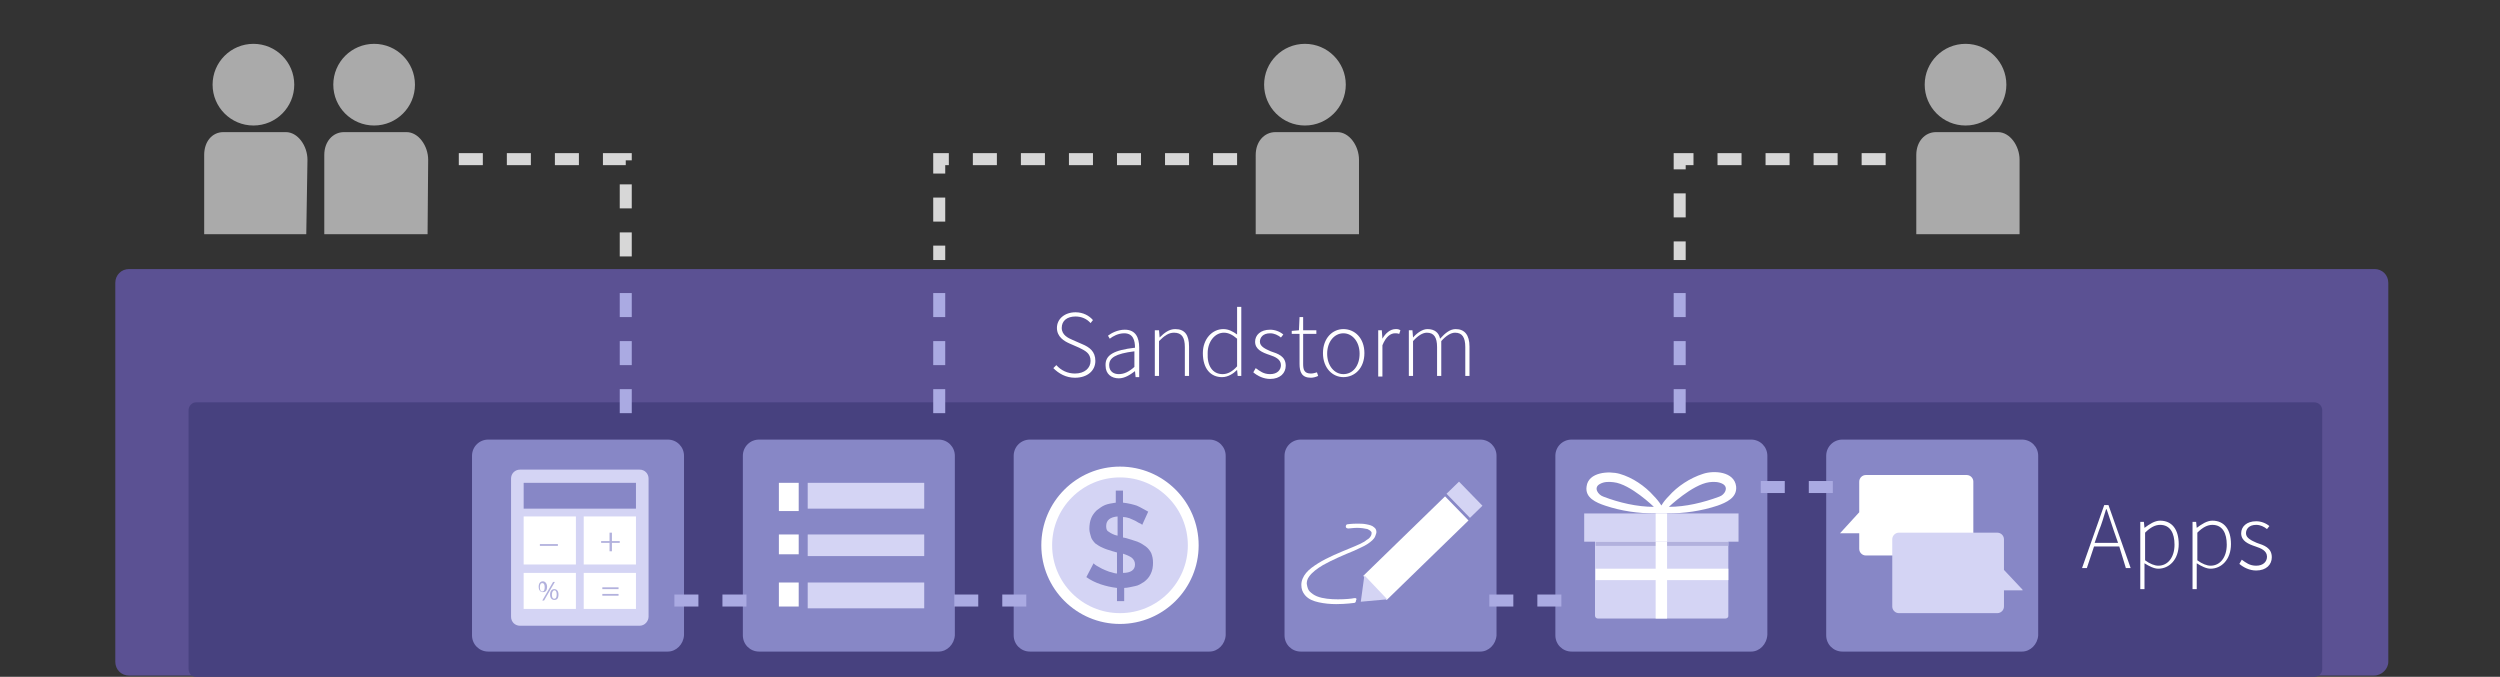 <?xml version="1.0" encoding="utf-8"?>
<!-- Generator: Adobe Illustrator 19.2.0, SVG Export Plug-In . SVG Version: 6.00 Build 0)  -->
<svg version="1.1" id="Layer_1" xmlns="http://www.w3.org/2000/svg" xmlns:xlink="http://www.w3.org/1999/xlink" x="0px" y="0px"
	 viewBox="0 0 416.3 112.7" style="enable-background:new 0 0 416.3 112.7;" xml:space="preserve">
<rect x="0" y="0" width="416.3" height="112.7" fill="#333333" stroke="none"/>
<style type="text/css">
	.st0{fill:#5B5193;}
	.st1{fill:#47417F;}
	.st2{fill:#AAAAAA;}
	.st3{fill:none;stroke:#D7D7D7;stroke-width:2;stroke-miterlimit:10;stroke-dasharray:4;}
	.st4{fill:#FFFFFF;}
	.st5{fill:none;stroke:#AAAAE2;stroke-width:2;stroke-miterlimit:10;stroke-dasharray:4;}
	.st6{fill:#8787C6;}
	.st7{fill:#D4D4F4;}
	.st8{fill:#B2B1DD;}
</style>
<path class="st0" d="M395.3,112.5H21.5c-1.3,0-2.3-1-2.3-2.3V47.1c0-1.3,1-2.3,2.3-2.3h373.9c1.3,0,2.3,1,2.3,2.3v63.1
	C397.7,111.4,396.6,112.5,395.3,112.5z"/>
<path class="st1" d="M385.4,112.7H32.6c-0.7,0-1.2-0.6-1.2-1.3V68.3c0-0.7,0.6-1.3,1.2-1.3h352.8c0.7,0,1.3,0.6,1.3,1.3v43.2
	C386.7,112.1,386.1,112.7,385.4,112.7z"/>
<g>
	<circle class="st2" cx="62.3" cy="14.1" r="6.8"/>
	<g>
		<path class="st2" d="M71.3,26.6c0-2.3-1.6-4.6-3.6-4.6H57.3c-1.9,0-3.3,1.6-3.3,3.8V39h17.2L71.3,26.6L71.3,26.6z"/>
	</g>
</g>
<g>
	<circle class="st2" cx="327.3" cy="14.1" r="6.8"/>
	<g>
		<path class="st2" d="M336.3,26.6c0-2.3-1.6-4.6-3.6-4.6h-10.3c-1.9,0-3.3,1.6-3.3,3.8V39h17.2L336.3,26.6L336.3,26.6z"/>
	</g>
</g>
<g>
	<circle class="st2" cx="42.2" cy="14.1" r="6.8"/>
	<g>
		<path class="st2" d="M51.2,26.6c0-2.3-1.6-4.6-3.6-4.6H37.2c-1.9,0-3.2,1.6-3.2,3.8V39h17L51.2,26.6L51.2,26.6z"/>
	</g>
</g>
<polyline class="st3" points="76.4,26.5 104.2,26.5 104.2,43.3 "/>
<g>
	<circle class="st2" cx="217.3" cy="14.1" r="6.8"/>
	<g>
		<path class="st2" d="M226.3,26.6c0-2.3-1.6-4.6-3.6-4.6h-10.3c-1.9,0-3.3,1.6-3.3,3.8V39h17.2L226.3,26.6L226.3,26.6z"/>
	</g>
</g>
<polyline class="st3" points="206,26.5 156.4,26.5 156.4,43.3 "/>
<polyline class="st3" points="314,26.5 279.7,26.5 279.7,43.3 "/>
<g>
	<path class="st4" d="M175.9,60.8c0.8,0.9,1.9,1.4,3.1,1.4c1.6,0,2.6-0.9,2.6-2.1c0-1.3-0.9-1.7-1.9-2.2l-1.6-0.7
		c-0.9-0.4-2.1-1.1-2.1-2.6c0-1.5,1.3-2.6,3.1-2.6c1.3,0,2.3,0.6,2.9,1.3l-0.4,0.5c-0.6-0.7-1.5-1.1-2.5-1.1c-1.4,0-2.3,0.7-2.3,1.9
		c0,1.2,1.1,1.7,1.8,2l1.6,0.7c1.2,0.5,2.2,1.2,2.2,2.8c0,1.6-1.3,2.8-3.4,2.8c-1.5,0-2.7-0.7-3.6-1.6L175.9,60.8z"/>
	<path class="st4" d="M189,57.9c0-1.2-0.3-2.4-1.8-2.4c-1,0-1.9,0.5-2.4,0.9l-0.3-0.5c0.5-0.4,1.6-1,2.8-1c1.8,0,2.4,1.3,2.4,3v4.9
		h-0.6l-0.1-1h0c-0.8,0.6-1.7,1.2-2.7,1.2c-1.2,0-2.2-0.7-2.2-2.1C184,59.1,185.5,58.3,189,57.9z M186.3,62.3c0.9,0,1.7-0.4,2.6-1.2
		v-2.6c-3.2,0.4-4.2,1.1-4.2,2.3C184.7,61.9,185.5,62.3,186.3,62.3z"/>
	<path class="st4" d="M192.4,55h0.6l0.1,1.2h0c0.8-0.8,1.6-1.4,2.6-1.4c1.6,0,2.3,1,2.3,2.9v4.9h-0.7v-4.8c0-1.6-0.5-2.4-1.8-2.4
		c-0.9,0-1.6,0.5-2.5,1.4v5.8h-0.7V55z"/>
	<path class="st4" d="M203.7,54.8c0.9,0,1.6,0.4,2.3,0.9l0-1.4v-3.2h0.7v11.5h-0.6l-0.1-1h0c-0.6,0.6-1.5,1.2-2.5,1.2
		c-1.9,0-3.2-1.4-3.2-4C200.3,56.4,201.9,54.8,203.7,54.8z M203.6,62.3c0.8,0,1.6-0.4,2.4-1.3v-4.6c-0.8-0.7-1.5-1-2.2-1
		c-1.5,0-2.7,1.5-2.7,3.4C201,60.9,201.9,62.3,203.6,62.3z"/>
	<path class="st4" d="M209.1,61.3c0.7,0.5,1.3,1,2.4,1c1.2,0,1.8-0.7,1.8-1.5c0-1-1-1.4-1.9-1.7c-1.2-0.4-2.4-0.9-2.4-2.2
		c0-1.1,0.9-2,2.5-2c0.8,0,1.6,0.3,2.2,0.8l-0.4,0.5c-0.5-0.4-1.1-0.7-1.8-0.7c-1.2,0-1.7,0.7-1.7,1.4c0,0.8,0.9,1.2,1.8,1.6
		c1.2,0.4,2.5,0.8,2.5,2.4c0,1.2-0.9,2.2-2.6,2.2c-1.1,0-2.1-0.5-2.8-1.1L209.1,61.3z"/>
	<path class="st4" d="M216.3,55.6h-1.2v-0.5l1.2-0.1l0.1-2.2h0.6V55h2.2v0.6H217v5c0,1,0.2,1.6,1.3,1.6c0.3,0,0.7-0.1,1-0.2l0.2,0.6
		c-0.4,0.2-0.9,0.3-1.2,0.3c-1.5,0-1.9-0.9-1.9-2.3V55.6z"/>
	<path class="st4" d="M223.7,54.8c1.9,0,3.5,1.5,3.5,4c0,2.5-1.6,4-3.5,4c-1.8,0-3.4-1.5-3.4-4C220.3,56.3,221.9,54.8,223.7,54.8z
		 M223.7,62.3c1.6,0,2.7-1.4,2.7-3.4c0-2-1.2-3.4-2.7-3.4s-2.7,1.4-2.7,3.4C221,60.9,222.2,62.3,223.7,62.3z"/>
	<path class="st4" d="M229.5,55h0.6l0.1,1.4h0c0.5-0.9,1.3-1.6,2.2-1.6c0.3,0,0.5,0,0.8,0.2l-0.2,0.6c-0.3-0.1-0.4-0.1-0.7-0.1
		c-0.7,0-1.5,0.5-2.1,2v5.2h-0.7V55z"/>
	<path class="st4" d="M234.6,55h0.6l0.1,1.2h0c0.7-0.8,1.6-1.4,2.4-1.4c1.2,0,1.9,0.6,2.1,1.6c0.9-1,1.7-1.6,2.6-1.6
		c1.5,0,2.3,1,2.3,2.9v4.9H244v-4.8c0-1.6-0.5-2.4-1.7-2.4c-0.7,0-1.5,0.5-2.3,1.4v5.8h-0.7v-4.8c0-1.6-0.5-2.4-1.7-2.4
		c-0.7,0-1.5,0.5-2.3,1.4v5.8h-0.7V55z"/>
</g>
<g>
	<path class="st4" d="M352.9,91h-4.2l-1.2,3.6h-0.8l3.7-10.5h0.7l3.7,10.5h-0.8L352.9,91z M352.7,90.4l-0.7-2
		c-0.4-1.2-0.8-2.4-1.2-3.6h-0.1c-0.4,1.3-0.7,2.4-1.2,3.6l-0.7,2H352.7z"/>
	<path class="st4" d="M357.1,95.3v2.8h-0.7V86.9h0.6l0.1,1h0c0.8-0.6,1.7-1.2,2.6-1.2c2,0,3.1,1.5,3.1,3.9c0,2.6-1.6,4.1-3.4,4.1
		c-0.7,0-1.5-0.4-2.3-0.9V95.3z M359.4,94.2c1.6,0,2.7-1.4,2.7-3.5c0-1.9-0.7-3.3-2.4-3.3c-0.8,0-1.6,0.4-2.5,1.3v4.6
		C358,93.9,358.8,94.2,359.4,94.2z"/>
	<path class="st4" d="M365.8,95.3v2.8h-0.7V86.9h0.6l0.1,1h0c0.8-0.6,1.7-1.2,2.6-1.2c2,0,3.1,1.5,3.1,3.9c0,2.6-1.6,4.1-3.4,4.1
		c-0.7,0-1.5-0.4-2.3-0.9V95.3z M368.1,94.2c1.6,0,2.7-1.4,2.7-3.5c0-1.9-0.7-3.3-2.4-3.3c-0.8,0-1.6,0.4-2.5,1.3v4.6
		C366.7,93.9,367.5,94.2,368.1,94.2z"/>
	<path class="st4" d="M373.3,93.2c0.7,0.5,1.3,1,2.4,1c1.2,0,1.8-0.7,1.8-1.5c0-1-1-1.4-1.9-1.7c-1.2-0.4-2.4-0.9-2.4-2.2
		c0-1.1,0.9-2,2.5-2c0.8,0,1.6,0.3,2.2,0.8l-0.4,0.5c-0.5-0.4-1.1-0.7-1.8-0.7c-1.2,0-1.7,0.7-1.7,1.4c0,0.8,0.9,1.2,1.8,1.6
		c1.2,0.4,2.5,0.8,2.5,2.4c0,1.2-0.9,2.2-2.6,2.2c-1.1,0-2.1-0.5-2.8-1.1L373.3,93.2z"/>
</g>
<line class="st5" x1="104.2" y1="48.8" x2="104.2" y2="71"/>
<line class="st5" x1="156.4" y1="48.8" x2="156.4" y2="71"/>
<line class="st5" x1="279.7" y1="48.8" x2="279.7" y2="71"/>
<g>
	<path class="st6" d="M246.5,108.5h-29.9c-1.5,0-2.7-1.2-2.7-2.7V75.9c0-1.5,1.2-2.7,2.7-2.7h29.9c1.5,0,2.7,1.2,2.7,2.7v29.9
		C249.1,107.3,247.9,108.5,246.5,108.5z"/>
	<rect x="226.3" y="88.6" transform="matrix(0.717 -0.697 0.697 0.717 2.998 190.099)" class="st4" width="19" height="5.6"/>
	
		<rect x="242.5" y="80.5" transform="matrix(0.717 -0.697 0.697 0.717 10.894 193.526)" class="st7" width="2.9" height="5.6"/>
	<polygon class="st7" points="226.6,100.2 227.2,95.8 231,99.8 	"/>
	<path class="st4" d="M225.7,99.6c0,0-0.1,0-0.2,0c-0.4,0.1-1.5,0.2-2.7,0.2c-1.2,0-2.5-0.1-3.5-0.5c-0.5-0.2-0.9-0.5-1.2-0.8
		c-0.3-0.3-0.4-0.7-0.5-1.3l0,0c0-0.4,0.1-0.8,0.4-1.2c0.5-0.7,1.3-1.3,2.3-1.9c1.6-0.9,3.5-1.7,5.2-2.4c0.8-0.4,1.6-0.7,2.2-1.1
		c0.6-0.4,1.1-0.8,1.3-1.3c0.1-0.3,0.2-0.5,0.2-0.7c0-0.3-0.1-0.6-0.4-0.8c-0.3-0.3-0.8-0.4-1.3-0.5c-0.5-0.1-1-0.1-1.5-0.1
		c-0.9,0-1.6,0.1-1.6,0.1c-0.2,0-0.3,0.2-0.3,0.4c0,0.2,0.2,0.3,0.4,0.3c0,0,0,0,0.1,0c0.2,0,0.8-0.1,1.4-0.1c0.6,0,1.3,0.1,1.7,0.2
		c0.2,0.1,0.4,0.2,0.5,0.3c0.1,0.1,0.2,0.2,0.2,0.3c0,0.1,0,0.3-0.1,0.5c-0.1,0.2-0.3,0.5-0.7,0.7c-0.6,0.5-1.6,0.9-2.8,1.4
		c-1.7,0.7-3.7,1.5-5.3,2.5c-0.8,0.5-1.5,1-2,1.6c-0.5,0.6-0.8,1.3-0.8,2l0,0c0,0.7,0.2,1.2,0.6,1.7c0.6,0.7,1.4,1,2.3,1.2
		c0.9,0.2,1.9,0.3,2.9,0.3c1.6,0,3-0.2,3-0.2c0.2,0,0.3-0.2,0.3-0.4C226,99.7,225.8,99.6,225.7,99.6L225.7,99.6z"/>
</g>
<g>
	<path class="st6" d="M111.2,108.5H81.3c-1.5,0-2.7-1.2-2.7-2.7V75.9c0-1.5,1.2-2.7,2.7-2.7h29.9c1.5,0,2.7,1.2,2.7,2.7v29.9
		C113.8,107.3,112.6,108.5,111.2,108.5z"/>
	<path class="st7" d="M106.5,104.2H86.6c-0.9,0-1.5-0.7-1.5-1.5v-23c0-0.9,0.7-1.5,1.5-1.5h19.9c0.9,0,1.5,0.7,1.5,1.5v23
		C108,103.4,107.4,104.2,106.5,104.2z"/>
	<rect x="87.2" y="80.4" class="st6" width="18.7" height="4.3"/>
	<rect x="87.2" y="86" class="st4" width="8.7" height="8"/>
	<rect x="97.2" y="86" class="st4" width="8.7" height="8"/>
	<rect x="87.2" y="95.4" class="st4" width="8.7" height="6"/>
	<rect x="97.2" y="95.4" class="st4" width="8.7" height="6"/>
	<polygon class="st8" points="101.9,88.7 101.9,90.1 103.2,90.1 103.2,90.4 101.9,90.4 101.9,91.8 101.5,91.8 101.5,90.4 
		100.1,90.4 100.1,90.1 101.5,90.1 101.5,88.7 	"/>
	<path class="st8" d="M91.1,97.7c0,0.7-0.3,0.9-0.7,0.9c-0.4,0-0.7-0.3-0.7-0.9c0-0.6,0.3-0.9,0.7-0.9
		C90.8,96.8,91.1,97.2,91.1,97.7z M89.9,97.8c0,0.4,0.1,0.7,0.4,0.7s0.4-0.3,0.4-0.7c0-0.4-0.1-0.7-0.4-0.7S89.9,97.4,89.9,97.8z
		 M90.3,100l1.8-3.1h0.3l-1.8,3.1H90.3z M93,99c0,0.7-0.3,0.9-0.7,0.9s-0.7-0.3-0.7-0.9s0.3-0.9,0.7-0.9C92.7,98.1,93,98.4,93,99z
		 M91.9,99c0,0.4,0.1,0.7,0.4,0.7s0.4-0.3,0.4-0.7c0-0.4-0.1-0.7-0.4-0.7C92.1,98.3,91.9,98.6,91.9,99z"/>
	<path class="st8" d="M100.3,98.1v-0.3h2.7v0.3H100.3z M100.3,99.2v-0.3h2.7v0.3H100.3z"/>
	<rect x="89.9" y="90.6" class="st8" width="3" height="0.3"/>
</g>
<g>
	<path class="st6" d="M156.3,108.5h-29.9c-1.5,0-2.7-1.2-2.7-2.7V75.9c0-1.5,1.2-2.7,2.7-2.7h29.9c1.5,0,2.7,1.2,2.7,2.7v29.9
		C158.9,107.3,157.7,108.5,156.3,108.5z"/>
	<rect x="129.7" y="80.4" class="st4" width="3.3" height="4.7"/>
	<rect x="134.5" y="80.4" class="st7" width="19.4" height="4.3"/>
	<rect x="129.7" y="89" class="st4" width="3.3" height="3.3"/>
	<rect x="134.5" y="89" class="st7" width="19.4" height="3.6"/>
	<rect x="129.7" y="97" class="st4" width="3.3" height="4"/>
	<rect x="134.5" y="97" class="st7" width="19.4" height="4.3"/>
</g>
<g>
	<path class="st6" d="M336.7,108.5h-29.9c-1.5,0-2.7-1.2-2.7-2.7V75.9c0-1.5,1.2-2.7,2.7-2.7h29.9c1.5,0,2.7,1.2,2.7,2.7v29.9
		C339.3,107.3,338.1,108.5,336.7,108.5z"/>
	<path class="st4" d="M327.5,79.1h-16.8c-0.6,0-1.1,0.5-1.1,1.1v5.1l-3.2,3.5h3.2v2.6c0,0.6,0.5,1.1,1.1,1.1h16.8
		c0.6,0,1.1-0.5,1.1-1.1V80.2C328.6,79.6,328.1,79.1,327.5,79.1z"/>
	<path class="st7" d="M336.8,98.2l-3.1-3.3v-5.1c0-0.6-0.5-1.1-1.1-1.1h-16.4c-0.6,0-1.1,0.5-1.1,1.1V101c0,0.6,0.5,1.1,1.1,1.1
		h16.4c0.6,0,1.1-0.5,1.1-1.1v-2.7H336.8z"/>
</g>
<g>
	<path class="st6" d="M291.6,108.5h-29.9c-1.5,0-2.7-1.2-2.7-2.7V75.9c0-1.5,1.2-2.7,2.7-2.7h29.9c1.5,0,2.7,1.2,2.7,2.7v29.8
		C294.2,107.3,293,108.5,291.6,108.5z"/>
	<path class="st7" d="M287.3,103h-21.2c-0.3,0-0.5-0.2-0.5-0.5V89.8c0-0.3,0.2-0.5,0.5-0.5h21.2c0.3,0,0.5,0.2,0.5,0.5v12.8
		C287.8,102.8,287.6,103,287.3,103z"/>
	<rect x="265.7" y="94.7" class="st4" width="22.1" height="1.9"/>
	<path class="st4" d="M289.1,81c-0.3-2.5-3.7-2.7-5.5-2.1c-2.2,0.7-4.3,2.1-5.7,3.7c-0.5,0.5-0.9,1-1.2,1.5c0,0,0,0.1-0.1,0.1
		c-0.1,0.3-0.5,1.3-0.9,1.3h1.9c2.8,0,5.7-0.4,8.4-1.3C287.4,83.7,289.3,82.9,289.1,81z M286.3,82.7c-2.7,1-5.6,1.7-8.4,1.7
		c0,0,3.9-3.7,6.7-4.1c0.7-0.1,1.6-0.1,2.3,0.3C287.9,81.2,287.2,82.4,286.3,82.7z"/>
	<path class="st4" d="M267.3,84.2c2.7,0.9,5.5,1.3,8.4,1.3h1.9c-0.3,0-0.7-1-0.9-1.3c0,0,0-0.1-0.1-0.1c-0.3-0.5-0.8-1.1-1.2-1.5
		c-1.5-1.7-3.6-3.1-5.7-3.7c-1.8-0.5-5.2-0.3-5.5,2.1C263.9,82.9,265.8,83.7,267.3,84.2z M266.4,80.6c0.7-0.4,1.5-0.4,2.3-0.3
		c2.8,0.3,6.7,4.1,6.7,4.1c-2.8,0-5.8-0.7-8.4-1.7C266.1,82.4,265.3,81.2,266.4,80.6z"/>
	<rect x="265.7" y="90.2" class="st8" width="22.1" height="0.7"/>
	<rect x="275.7" y="90.2" class="st4" width="1.9" height="12.8"/>
	<rect x="263.8" y="85.5" class="st7" width="25.7" height="4.7"/>
	<rect x="275.7" y="85.5" class="st4" width="1.9" height="4.7"/>
</g>
<g>
	<path class="st6" d="M201.4,108.5h-29.9c-1.5,0-2.7-1.2-2.7-2.7V75.9c0-1.5,1.2-2.7,2.7-2.7h29.9c1.5,0,2.7,1.2,2.7,2.7v29.9
		C204,107.3,202.8,108.5,201.4,108.5z"/>
	<circle class="st4" cx="186.5" cy="90.8" r="13.1"/>
	<circle class="st7" cx="186.5" cy="90.8" r="11.3"/>
	<path class="st6" d="M190.2,87.4c-0.1-0.1-0.2-0.2-0.5-0.3c-0.2-0.1-0.5-0.3-0.7-0.4c-0.3-0.1-0.6-0.3-0.9-0.4
		c-0.3-0.1-0.7-0.2-1.1-0.2v3.4l0.5,0.1c0.7,0.2,1.3,0.4,1.9,0.6c0.5,0.2,1,0.5,1.4,0.8c0.4,0.3,0.7,0.7,0.9,1.1
		c0.2,0.5,0.3,1,0.3,1.6c0,0.7-0.1,1.3-0.4,1.9s-0.6,0.9-1.1,1.3c-0.5,0.3-0.9,0.6-1.5,0.7c-0.6,0.1-1.2,0.3-1.8,0.3v2.2h-1.2v-2.2
		c-0.9-0.1-1.8-0.3-2.7-0.6c-0.9-0.3-1.7-0.7-2.4-1.2l1.2-2.3c0.1,0.1,0.3,0.3,0.5,0.4c0.3,0.2,0.6,0.3,0.9,0.5
		c0.4,0.2,0.7,0.3,1.2,0.5c0.5,0.1,0.9,0.3,1.3,0.3V92l-0.7-0.2c-0.7-0.2-1.3-0.4-1.7-0.6c-0.5-0.2-0.9-0.5-1.2-0.7
		c-0.3-0.3-0.6-0.7-0.7-1c-0.1-0.4-0.3-0.9-0.3-1.4c0-0.7,0.1-1.3,0.3-1.8s0.5-0.9,0.9-1.3c0.4-0.3,0.9-0.7,1.4-0.9s1.1-0.3,1.8-0.4
		v-2h1.2v2c0.9,0.1,1.7,0.3,2.3,0.5c0.7,0.3,1.3,0.7,1.9,1L190.2,87.4z M184.2,87.6c0,0.5,0.1,0.8,0.5,1c0.3,0.2,0.8,0.5,1.4,0.6V86
		C184.9,86.1,184.2,86.6,184.2,87.6z M189,94c0-0.5-0.2-0.8-0.5-1.1c-0.4-0.3-0.9-0.5-1.5-0.7v3.2C188.3,95.4,189,94.9,189,94z"/>
</g>
<line class="st5" x1="112.3" y1="100" x2="126.7" y2="100"/>
<line class="st5" x1="293.2" y1="81.1" x2="307.6" y2="81.1"/>
<line class="st5" x1="248" y1="100" x2="262.3" y2="100"/>
<line class="st5" x1="158.9" y1="100" x2="173.3" y2="100"/>
</svg>
